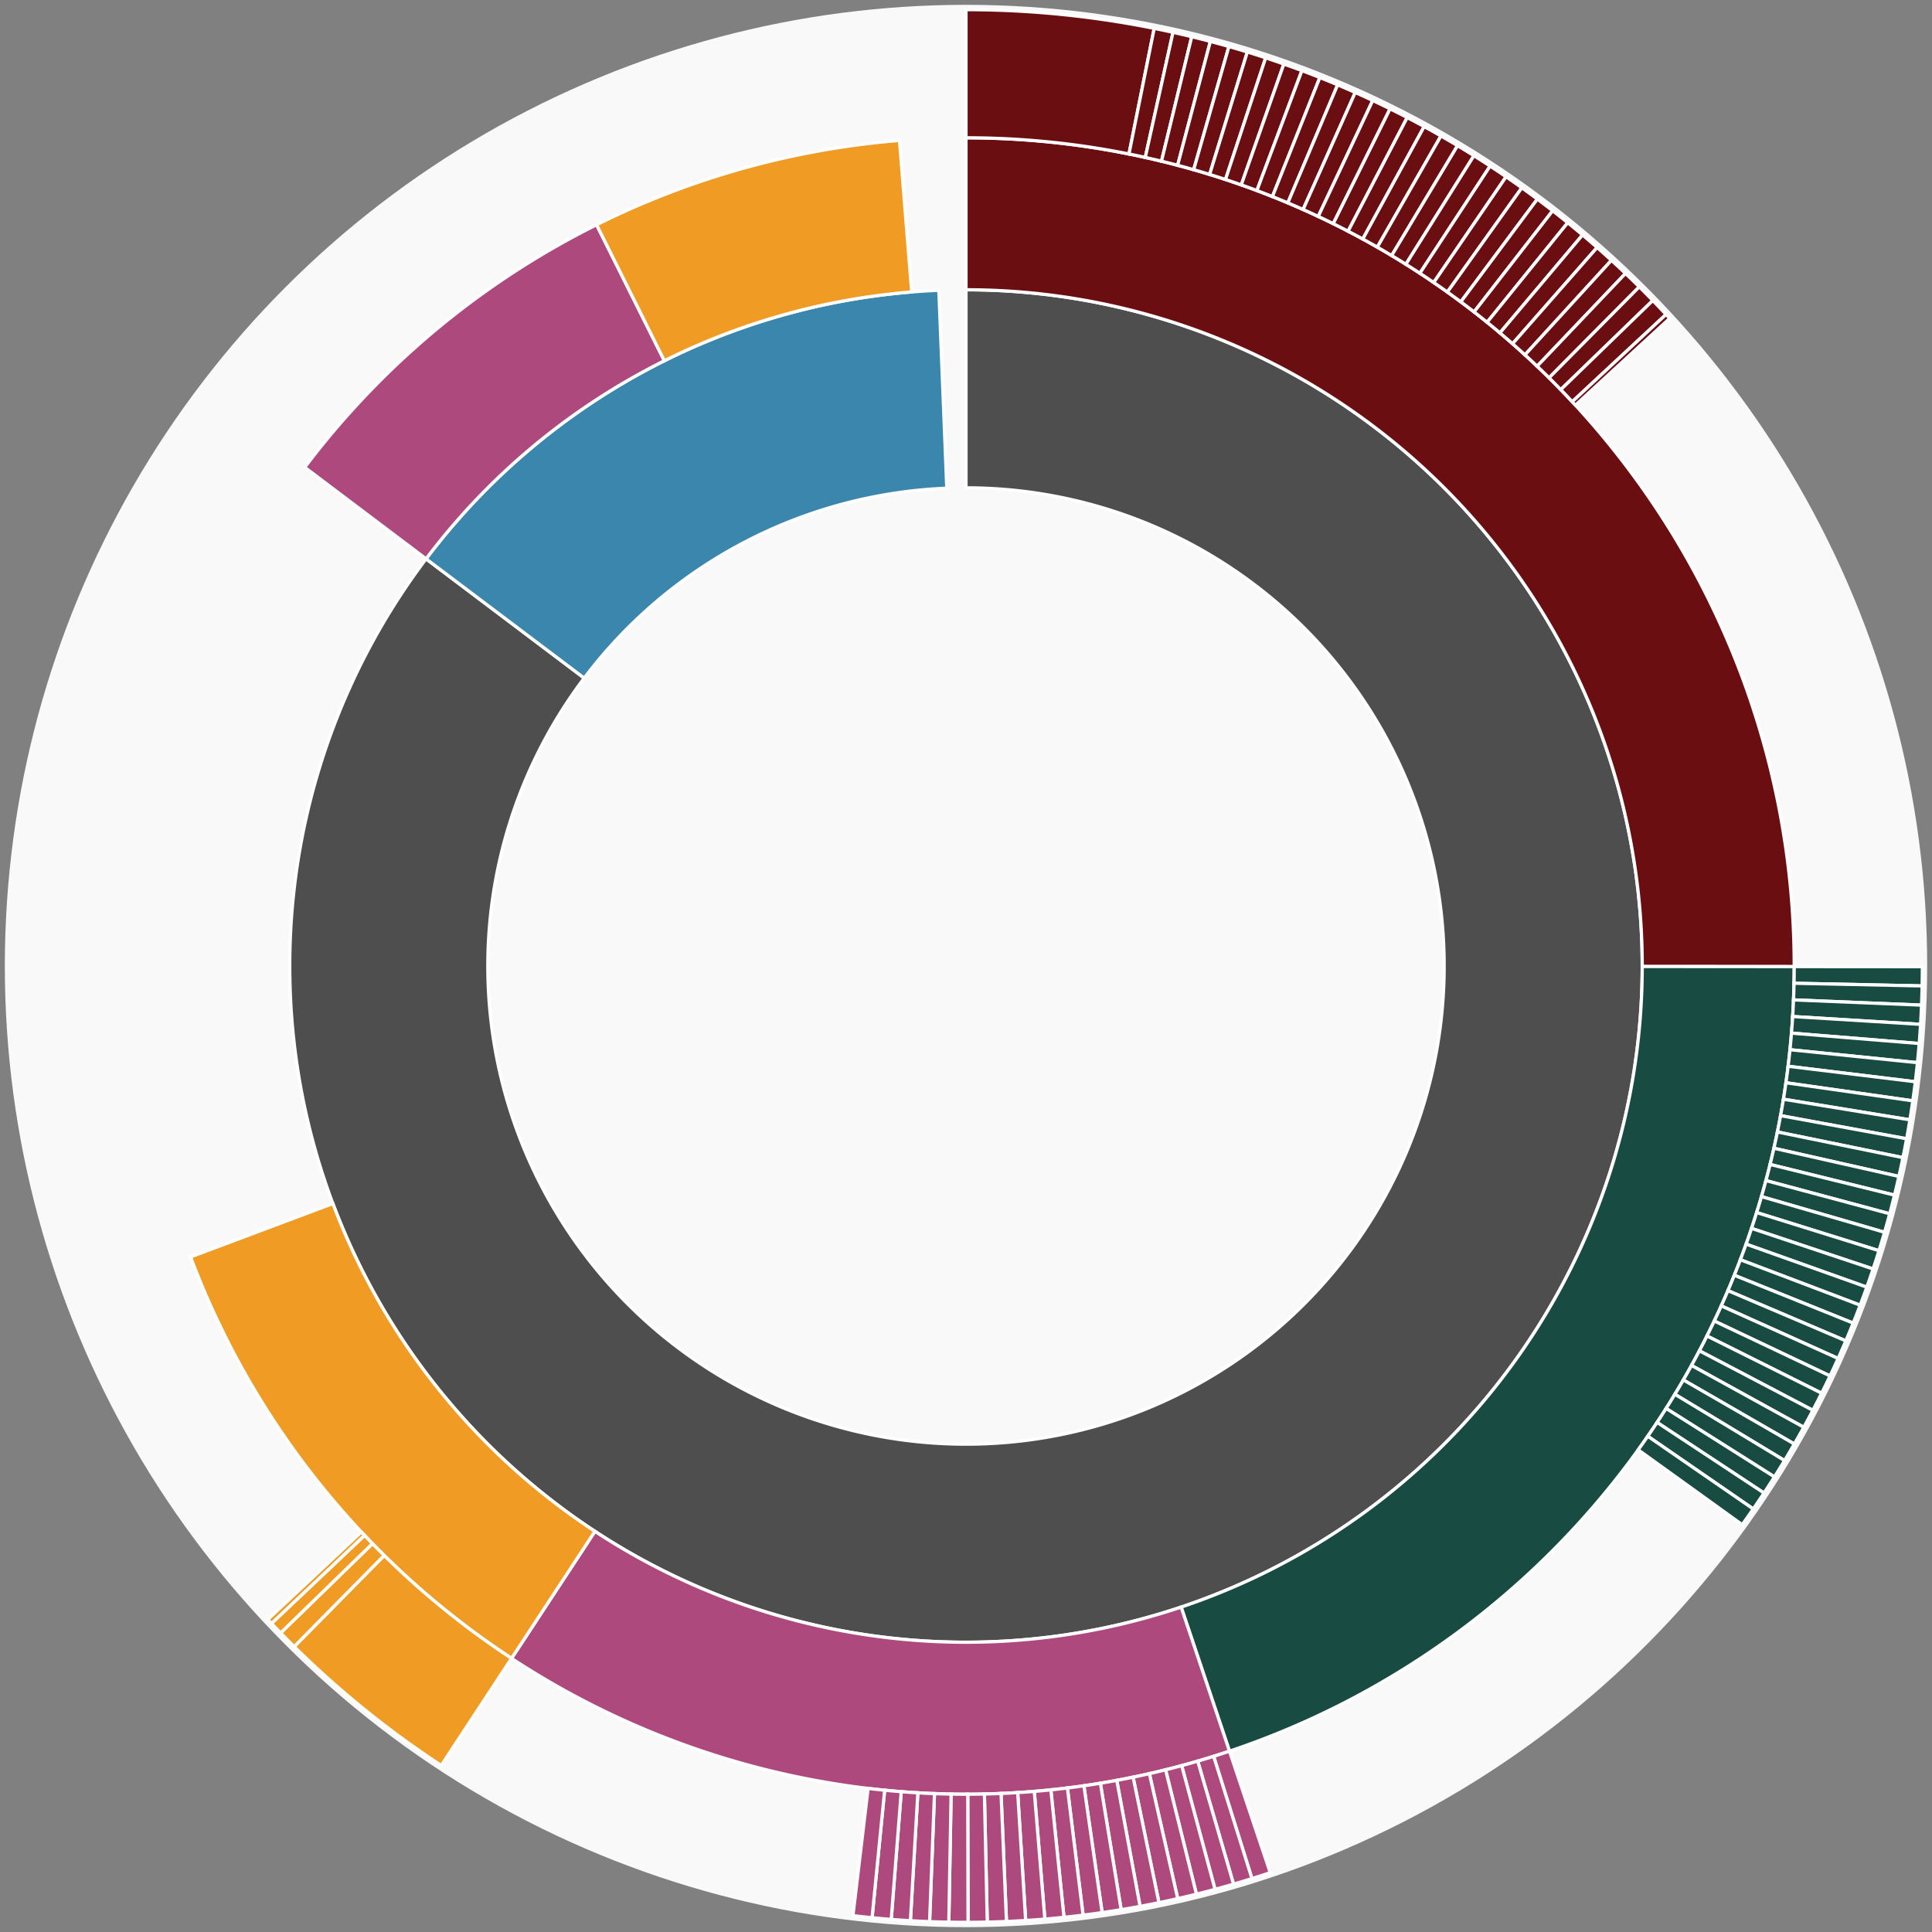 <svg xmlns="http://www.w3.org/2000/svg" width="600" height="600" id="block-7907885"><rect width="100%" height="100%" fill="#808080" stroke="none"/><g id="burst-container" transform="translate(300,300)"><data type="text/json">{"number":7907885,"totalTransactions":50,"totalFunctions":37,"totalLogs":31,"totalTokenTransfers":31,"totalEther":12390569638580412000}</data><circle r="297" style="fill: #f9f9f9; stroke: #f9f9f9; stroke-width: 3; opacity: 1;" id="circle-base"></circle><path display="none" d="M9.093002483669097e-15,-148.5A148.5,148.5,0,1,1,-9.093002483669097e-15,148.5A148.5,148.5,0,1,1,9.093002483669097e-15,-148.5Z" fill-rule="evenodd" id="p-type-root" style="stroke: #fff; opacity: 1;"></path><path d="M1.2859447435097075e-14,-210.011A210.011,210.011,0,1,1,-167.678,-126.446L-118.566,-89.411A148.5,148.5,0,1,0,9.093002483669097e-15,-148.5Z" fill-rule="evenodd" style="fill: #4E4E4E; stroke: #fff; opacity: 1;" id="p-type-data"></path><path d="M-167.678,-126.446A210.011,210.011,0,0,1,-8.441,-209.841L-5.969,-148.38A148.5,148.5,0,0,0,-118.566,-89.411Z" fill-rule="evenodd" style="fill: #3A86AD; stroke: #fff; opacity: 1;" id="p-type-value"></path><path d="M1.5749542295064867e-14,-257.21A257.21,257.21,0,0,1,257.209,0.189L210.011,0.155A210.011,210.011,0,0,0,1.2859447435097075e-14,-210.011Z" fill-rule="evenodd" style="fill: #6B0E12; stroke: #fff; opacity: 1;" id="p-type-functions"></path><path d="M257.209,0.189A257.21,257.21,0,0,1,81.827,243.847L66.811,199.1A210.011,210.011,0,0,0,210.011,0.155Z" fill-rule="evenodd" style="fill: #184B42; stroke: #fff; opacity: 1;" id="p-type-logs"></path><path d="M81.827,243.847A257.21,257.21,0,0,1,-141.136,215.028L-115.237,175.57A210.011,210.011,0,0,0,66.811,199.1Z" fill-rule="evenodd" style="fill: #AE497E; stroke: #fff; opacity: 1;" id="p-type-tokenTransfers"></path><path d="M-141.136,215.028A257.21,257.21,0,0,1,-240.816,90.358L-196.625,73.777A210.011,210.011,0,0,0,-115.237,175.57Z" fill-rule="evenodd" style="fill: #F09B24; stroke: #fff; opacity: 1;" id="p-type-ether"></path><path d="M-205.363,-154.864A257.21,257.21,0,0,1,-114.726,-230.206L-93.673,-187.962A210.011,210.011,0,0,0,-167.678,-126.446Z" fill-rule="evenodd" style="fill: #AE497E; stroke: #fff; opacity: 1;" id="p-type-tokenTransfers"></path><path d="M-114.726,-230.206A257.21,257.21,0,0,1,-20.659,-256.379L-16.868,-209.332A210.011,210.011,0,0,0,-93.673,-187.962Z" fill-rule="evenodd" style="fill: #F09B24; stroke: #fff; opacity: 1;" id="p-type-ether"></path><path d="M1.8186004967338195e-14,-297A297,297,0,0,1,58.448,-291.192L50.617,-252.18A257.21,257.21,0,0,0,1.5749542295064867e-14,-257.21Z" fill-rule="evenodd" style="fill: #6B0E12; stroke: #fff; opacity: 1;" id="p-type-functions"></path><path d="M58.448,-291.192A297,297,0,0,1,64.289,-289.958L55.676,-251.111A257.21,257.21,0,0,0,50.617,-252.18Z" fill-rule="evenodd" style="fill: #6B0E12; stroke: #fff; opacity: 1;" id="p-type-functions"></path><path d="M64.289,-289.958A297,297,0,0,1,70.104,-288.608L60.712,-249.942A257.21,257.21,0,0,0,55.676,-251.111Z" fill-rule="evenodd" style="fill: #6B0E12; stroke: #fff; opacity: 1;" id="p-type-functions"></path><path d="M70.104,-288.608A297,297,0,0,1,75.891,-287.14L65.724,-248.671A257.21,257.21,0,0,0,60.712,-249.942Z" fill-rule="evenodd" style="fill: #6B0E12; stroke: #fff; opacity: 1;" id="p-type-functions"></path><path d="M75.891,-287.14A297,297,0,0,1,81.647,-285.557L70.709,-247.299A257.21,257.21,0,0,0,65.724,-248.671Z" fill-rule="evenodd" style="fill: #6B0E12; stroke: #fff; opacity: 1;" id="p-type-functions"></path><path d="M81.647,-285.557A297,297,0,0,1,87.371,-283.858L75.665,-245.828A257.21,257.21,0,0,0,70.709,-247.299Z" fill-rule="evenodd" style="fill: #6B0E12; stroke: #fff; opacity: 1;" id="p-type-functions"></path><path d="M87.371,-283.858A297,297,0,0,1,93.059,-282.044L80.591,-244.258A257.21,257.21,0,0,0,75.665,-245.828Z" fill-rule="evenodd" style="fill: #6B0E12; stroke: #fff; opacity: 1;" id="p-type-functions"></path><path d="M93.059,-282.044A297,297,0,0,1,98.709,-280.117L85.485,-242.588A257.21,257.21,0,0,0,80.591,-244.258Z" fill-rule="evenodd" style="fill: #6B0E12; stroke: #fff; opacity: 1;" id="p-type-functions"></path><path d="M98.709,-280.117A297,297,0,0,1,104.32,-278.076L90.343,-240.821A257.21,257.21,0,0,0,85.485,-242.588Z" fill-rule="evenodd" style="fill: #6B0E12; stroke: #fff; opacity: 1;" id="p-type-functions"></path><path d="M104.32,-278.076A297,297,0,0,1,109.888,-275.923L95.166,-238.957A257.21,257.21,0,0,0,90.343,-240.821Z" fill-rule="evenodd" style="fill: #6B0E12; stroke: #fff; opacity: 1;" id="p-type-functions"></path><path d="M109.888,-275.923A297,297,0,0,1,115.412,-273.659L99.95,-236.995A257.21,257.21,0,0,0,95.166,-238.957Z" fill-rule="evenodd" style="fill: #6B0E12; stroke: #fff; opacity: 1;" id="p-type-functions"></path><path d="M115.412,-273.659A297,297,0,0,1,120.889,-271.284L104.693,-234.939A257.21,257.21,0,0,0,99.95,-236.995Z" fill-rule="evenodd" style="fill: #6B0E12; stroke: #fff; opacity: 1;" id="p-type-functions"></path><path d="M120.889,-271.284A297,297,0,0,1,126.318,-268.799L109.394,-232.787A257.21,257.21,0,0,0,104.693,-234.939Z" fill-rule="evenodd" style="fill: #6B0E12; stroke: #fff; opacity: 1;" id="p-type-functions"></path><path d="M126.318,-268.799A297,297,0,0,1,131.695,-266.206L114.051,-230.541A257.21,257.21,0,0,0,109.394,-232.787Z" fill-rule="evenodd" style="fill: #6B0E12; stroke: #fff; opacity: 1;" id="p-type-functions"></path><path d="M131.695,-266.206A297,297,0,0,1,137.019,-263.505L118.662,-228.202A257.21,257.21,0,0,0,114.051,-230.541Z" fill-rule="evenodd" style="fill: #6B0E12; stroke: #fff; opacity: 1;" id="p-type-functions"></path><path d="M137.019,-263.505A297,297,0,0,1,142.288,-260.697L123.225,-225.771A257.21,257.21,0,0,0,118.662,-228.202Z" fill-rule="evenodd" style="fill: #6B0E12; stroke: #fff; opacity: 1;" id="p-type-functions"></path><path d="M142.288,-260.697A297,297,0,0,1,147.499,-257.785L127.738,-223.248A257.21,257.21,0,0,0,123.225,-225.771Z" fill-rule="evenodd" style="fill: #6B0E12; stroke: #fff; opacity: 1;" id="p-type-functions"></path><path d="M147.499,-257.785A297,297,0,0,1,152.651,-254.768L132.2,-220.635A257.21,257.21,0,0,0,127.738,-223.248Z" fill-rule="evenodd" style="fill: #6B0E12; stroke: #fff; opacity: 1;" id="p-type-functions"></path><path d="M152.651,-254.768A297,297,0,0,1,157.741,-251.648L136.608,-217.934A257.21,257.21,0,0,0,132.2,-220.635Z" fill-rule="evenodd" style="fill: #6B0E12; stroke: #fff; opacity: 1;" id="p-type-functions"></path><path d="M157.741,-251.648A297,297,0,0,1,162.768,-248.427L140.961,-215.144A257.21,257.21,0,0,0,136.608,-217.934Z" fill-rule="evenodd" style="fill: #6B0E12; stroke: #fff; opacity: 1;" id="p-type-functions"></path><path d="M162.768,-248.427A297,297,0,0,1,167.728,-245.105L145.257,-212.267A257.21,257.21,0,0,0,140.961,-215.144Z" fill-rule="evenodd" style="fill: #6B0E12; stroke: #fff; opacity: 1;" id="p-type-functions"></path><path d="M167.728,-245.105A297,297,0,0,1,172.621,-241.684L149.494,-209.304A257.21,257.21,0,0,0,145.257,-212.267Z" fill-rule="evenodd" style="fill: #6B0E12; stroke: #fff; opacity: 1;" id="p-type-functions"></path><path d="M172.621,-241.684A297,297,0,0,1,177.444,-238.165L153.671,-206.257A257.21,257.21,0,0,0,149.494,-209.304Z" fill-rule="evenodd" style="fill: #6B0E12; stroke: #fff; opacity: 1;" id="p-type-functions"></path><path d="M177.444,-238.165A297,297,0,0,1,182.195,-234.55L157.786,-203.127A257.21,257.21,0,0,0,153.671,-206.257Z" fill-rule="evenodd" style="fill: #6B0E12; stroke: #fff; opacity: 1;" id="p-type-functions"></path><path d="M182.195,-234.55A297,297,0,0,1,186.873,-230.841L161.837,-199.914A257.21,257.21,0,0,0,157.786,-203.127Z" fill-rule="evenodd" style="fill: #6B0E12; stroke: #fff; opacity: 1;" id="p-type-functions"></path><path d="M186.873,-230.841A297,297,0,0,1,191.475,-227.038L165.822,-196.621A257.21,257.21,0,0,0,161.837,-199.914Z" fill-rule="evenodd" style="fill: #6B0E12; stroke: #fff; opacity: 1;" id="p-type-functions"></path><path d="M191.475,-227.038A297,297,0,0,1,196,-223.143L169.741,-193.248A257.21,257.21,0,0,0,165.822,-196.621Z" fill-rule="evenodd" style="fill: #6B0E12; stroke: #fff; opacity: 1;" id="p-type-functions"></path><path d="M196,-223.143A297,297,0,0,1,200.446,-219.159L173.591,-189.797A257.21,257.21,0,0,0,169.741,-193.248Z" fill-rule="evenodd" style="fill: #6B0E12; stroke: #fff; opacity: 1;" id="p-type-functions"></path><path d="M200.446,-219.159A297,297,0,0,1,204.81,-215.085L177.371,-186.269A257.21,257.21,0,0,0,173.591,-189.797Z" fill-rule="evenodd" style="fill: #6B0E12; stroke: #fff; opacity: 1;" id="p-type-functions"></path><path d="M204.81,-215.085A297,297,0,0,1,209.092,-210.925L181.079,-182.667A257.21,257.21,0,0,0,177.371,-186.269Z" fill-rule="evenodd" style="fill: #6B0E12; stroke: #fff; opacity: 1;" id="p-type-functions"></path><path d="M209.092,-210.925A297,297,0,0,1,213.29,-206.68L184.714,-178.99A257.21,257.21,0,0,0,181.079,-182.667Z" fill-rule="evenodd" style="fill: #6B0E12; stroke: #fff; opacity: 1;" id="p-type-functions"></path><path d="M213.29,-206.68A297,297,0,0,1,217.401,-202.351L188.275,-175.241A257.21,257.21,0,0,0,184.714,-178.99Z" fill-rule="evenodd" style="fill: #6B0E12; stroke: #fff; opacity: 1;" id="p-type-functions"></path><path d="M217.401,-202.351A297,297,0,0,1,218.536,-201.124L189.258,-174.179A257.21,257.21,0,0,0,188.275,-175.241Z" fill-rule="evenodd" style="fill: #6B0E12; stroke: #fff; opacity: 1;" id="p-type-functions"></path><path d="M297,0.219A297,297,0,0,1,296.936,6.188L257.154,5.359A257.21,257.21,0,0,0,257.209,0.189Z" fill-rule="evenodd" style="fill: #184B42; stroke: #fff; opacity: 1;" id="p-type-logs"></path><path d="M296.936,6.188A297,297,0,0,1,296.751,12.155L256.994,10.527A257.21,257.21,0,0,0,257.154,5.359Z" fill-rule="evenodd" style="fill: #184B42; stroke: #fff; opacity: 1;" id="p-type-logs"></path><path d="M296.751,12.155A297,297,0,0,1,296.447,18.118L256.731,15.69A257.21,257.21,0,0,0,256.994,10.527Z" fill-rule="evenodd" style="fill: #184B42; stroke: #fff; opacity: 1;" id="p-type-logs"></path><path d="M296.447,18.118A297,297,0,0,1,296.023,24.073L256.363,20.848A257.21,257.21,0,0,0,256.731,15.69Z" fill-rule="evenodd" style="fill: #184B42; stroke: #fff; opacity: 1;" id="p-type-logs"></path><path d="M296.023,24.073A297,297,0,0,1,295.479,30.018L255.892,25.996A257.21,257.21,0,0,0,256.363,20.848Z" fill-rule="evenodd" style="fill: #184B42; stroke: #fff; opacity: 1;" id="p-type-logs"></path><path d="M295.479,30.018A297,297,0,0,1,294.816,35.951L255.318,31.135A257.21,257.21,0,0,0,255.892,25.996Z" fill-rule="evenodd" style="fill: #184B42; stroke: #fff; opacity: 1;" id="p-type-logs"></path><path d="M294.816,35.951A297,297,0,0,1,294.034,41.87L254.641,36.26A257.21,257.21,0,0,0,255.318,31.135Z" fill-rule="evenodd" style="fill: #184B42; stroke: #fff; opacity: 1;" id="p-type-logs"></path><path d="M294.034,41.87A297,297,0,0,1,293.133,47.772L253.861,41.371A257.21,257.21,0,0,0,254.641,36.26Z" fill-rule="evenodd" style="fill: #184B42; stroke: #fff; opacity: 1;" id="p-type-logs"></path><path d="M293.133,47.772A297,297,0,0,1,292.113,53.654L252.978,46.466A257.21,257.21,0,0,0,253.861,41.371Z" fill-rule="evenodd" style="fill: #184B42; stroke: #fff; opacity: 1;" id="p-type-logs"></path><path d="M292.113,53.654A297,297,0,0,1,290.976,59.515L251.993,51.541A257.21,257.21,0,0,0,252.978,46.466Z" fill-rule="evenodd" style="fill: #184B42; stroke: #fff; opacity: 1;" id="p-type-logs"></path><path d="M290.976,59.515A297,297,0,0,1,289.721,65.351L250.906,56.596A257.21,257.21,0,0,0,251.993,51.541Z" fill-rule="evenodd" style="fill: #184B42; stroke: #fff; opacity: 1;" id="p-type-logs"></path><path d="M289.721,65.351A297,297,0,0,1,288.349,71.162L249.717,61.628A257.21,257.21,0,0,0,250.906,56.596Z" fill-rule="evenodd" style="fill: #184B42; stroke: #fff; opacity: 1;" id="p-type-logs"></path><path d="M288.349,71.162A297,297,0,0,1,286.86,76.943L248.428,66.635A257.21,257.21,0,0,0,249.717,61.628Z" fill-rule="evenodd" style="fill: #184B42; stroke: #fff; opacity: 1;" id="p-type-logs"></path><path d="M286.86,76.943A297,297,0,0,1,285.256,82.694L247.039,71.615A257.21,257.21,0,0,0,248.428,66.635Z" fill-rule="evenodd" style="fill: #184B42; stroke: #fff; opacity: 1;" id="p-type-logs"></path><path d="M285.256,82.694A297,297,0,0,1,283.536,88.411L245.549,76.566A257.21,257.21,0,0,0,247.039,71.615Z" fill-rule="evenodd" style="fill: #184B42; stroke: #fff; opacity: 1;" id="p-type-logs"></path><path d="M283.536,88.411A297,297,0,0,1,281.701,94.092L243.961,81.486A257.21,257.21,0,0,0,245.549,76.566Z" fill-rule="evenodd" style="fill: #184B42; stroke: #fff; opacity: 1;" id="p-type-logs"></path><path d="M281.701,94.092A297,297,0,0,1,279.753,99.735L242.273,86.373A257.21,257.21,0,0,0,243.961,81.486Z" fill-rule="evenodd" style="fill: #184B42; stroke: #fff; opacity: 1;" id="p-type-logs"></path><path d="M279.753,99.735A297,297,0,0,1,277.692,105.338L240.488,91.225A257.21,257.21,0,0,0,242.273,86.373Z" fill-rule="evenodd" style="fill: #184B42; stroke: #fff; opacity: 1;" id="p-type-logs"></path><path d="M277.692,105.338A297,297,0,0,1,275.519,110.898L238.606,96.041A257.21,257.21,0,0,0,240.488,91.225Z" fill-rule="evenodd" style="fill: #184B42; stroke: #fff; opacity: 1;" id="p-type-logs"></path><path d="M275.519,110.898A297,297,0,0,1,273.234,116.414L236.627,100.818A257.21,257.21,0,0,0,238.606,96.041Z" fill-rule="evenodd" style="fill: #184B42; stroke: #fff; opacity: 1;" id="p-type-logs"></path><path d="M273.234,116.414A297,297,0,0,1,270.839,121.883L234.553,105.553A257.21,257.21,0,0,0,236.627,100.818Z" fill-rule="evenodd" style="fill: #184B42; stroke: #fff; opacity: 1;" id="p-type-logs"></path><path d="M270.839,121.883A297,297,0,0,1,268.334,127.302L232.384,110.247A257.21,257.21,0,0,0,234.553,105.553Z" fill-rule="evenodd" style="fill: #184B42; stroke: #fff; opacity: 1;" id="p-type-logs"></path><path d="M268.334,127.302A297,297,0,0,1,265.721,132.67L230.121,114.895A257.21,257.21,0,0,0,232.384,110.247Z" fill-rule="evenodd" style="fill: #184B42; stroke: #fff; opacity: 1;" id="p-type-logs"></path><path d="M265.721,132.67A297,297,0,0,1,263.001,137.984L227.765,119.498A257.21,257.21,0,0,0,230.121,114.895Z" fill-rule="evenodd" style="fill: #184B42; stroke: #fff; opacity: 1;" id="p-type-logs"></path><path d="M263.001,137.984A297,297,0,0,1,260.174,143.243L225.317,124.052A257.21,257.21,0,0,0,227.765,119.498Z" fill-rule="evenodd" style="fill: #184B42; stroke: #fff; opacity: 1;" id="p-type-logs"></path><path d="M260.174,143.243A297,297,0,0,1,257.242,148.443L222.778,128.556A257.21,257.21,0,0,0,225.317,124.052Z" fill-rule="evenodd" style="fill: #184B42; stroke: #fff; opacity: 1;" id="p-type-logs"></path><path d="M257.242,148.443A297,297,0,0,1,254.207,153.584L220.149,133.008A257.21,257.21,0,0,0,222.778,128.556Z" fill-rule="evenodd" style="fill: #184B42; stroke: #fff; opacity: 1;" id="p-type-logs"></path><path d="M254.207,153.584A297,297,0,0,1,251.068,158.662L217.431,137.406A257.21,257.21,0,0,0,220.149,133.008Z" fill-rule="evenodd" style="fill: #184B42; stroke: #fff; opacity: 1;" id="p-type-logs"></path><path d="M251.068,158.662A297,297,0,0,1,247.828,163.677L214.626,141.748A257.21,257.21,0,0,0,217.431,137.406Z" fill-rule="evenodd" style="fill: #184B42; stroke: #fff; opacity: 1;" id="p-type-logs"></path><path d="M247.828,163.677A297,297,0,0,1,244.488,168.625L211.733,146.034A257.21,257.21,0,0,0,214.626,141.748Z" fill-rule="evenodd" style="fill: #184B42; stroke: #fff; opacity: 1;" id="p-type-logs"></path><path d="M244.488,168.625A297,297,0,0,1,241.049,173.506L208.755,150.26A257.21,257.21,0,0,0,211.733,146.034Z" fill-rule="evenodd" style="fill: #184B42; stroke: #fff; opacity: 1;" id="p-type-logs"></path><path d="M94.486,281.57A297,297,0,0,1,88.807,283.412L76.909,245.442A257.21,257.21,0,0,0,81.827,243.847Z" fill-rule="evenodd" style="fill: #AE497E; stroke: #fff; opacity: 1;" id="p-type-tokenTransfers"></path><path d="M88.807,283.412A297,297,0,0,1,83.092,285.14L71.96,246.938A257.21,257.21,0,0,0,76.909,245.442Z" fill-rule="evenodd" style="fill: #AE497E; stroke: #fff; opacity: 1;" id="p-type-tokenTransfers"></path><path d="M83.092,285.14A297,297,0,0,1,77.344,286.752L66.982,248.335A257.21,257.21,0,0,0,71.96,246.938Z" fill-rule="evenodd" style="fill: #AE497E; stroke: #fff; opacity: 1;" id="p-type-tokenTransfers"></path><path d="M77.344,286.752A297,297,0,0,1,71.565,288.249L61.977,249.631A257.21,257.21,0,0,0,66.982,248.335Z" fill-rule="evenodd" style="fill: #AE497E; stroke: #fff; opacity: 1;" id="p-type-tokenTransfers"></path><path d="M71.565,288.249A297,297,0,0,1,65.756,289.629L56.947,250.826A257.21,257.21,0,0,0,61.977,249.631Z" fill-rule="evenodd" style="fill: #AE497E; stroke: #fff; opacity: 1;" id="p-type-tokenTransfers"></path><path d="M65.756,289.629A297,297,0,0,1,59.921,290.892L51.893,251.92A257.21,257.21,0,0,0,56.947,250.826Z" fill-rule="evenodd" style="fill: #AE497E; stroke: #fff; opacity: 1;" id="p-type-tokenTransfers"></path><path d="M59.921,290.892A297,297,0,0,1,54.062,292.038L46.819,252.912A257.21,257.21,0,0,0,51.893,251.92Z" fill-rule="evenodd" style="fill: #AE497E; stroke: #fff; opacity: 1;" id="p-type-tokenTransfers"></path><path d="M54.062,292.038A297,297,0,0,1,48.181,293.066L41.726,253.802A257.21,257.21,0,0,0,46.819,252.912Z" fill-rule="evenodd" style="fill: #AE497E; stroke: #fff; opacity: 1;" id="p-type-tokenTransfers"></path><path d="M48.181,293.066A297,297,0,0,1,42.281,293.975L36.616,254.59A257.21,257.21,0,0,0,41.726,253.802Z" fill-rule="evenodd" style="fill: #AE497E; stroke: #fff; opacity: 1;" id="p-type-tokenTransfers"></path><path d="M42.281,293.975A297,297,0,0,1,36.363,294.766L31.492,255.274A257.21,257.21,0,0,0,36.616,254.59Z" fill-rule="evenodd" style="fill: #AE497E; stroke: #fff; opacity: 1;" id="p-type-tokenTransfers"></path><path d="M36.363,294.766A297,297,0,0,1,30.431,295.437L26.354,255.856A257.21,257.21,0,0,0,31.492,255.274Z" fill-rule="evenodd" style="fill: #AE497E; stroke: #fff; opacity: 1;" id="p-type-tokenTransfers"></path><path d="M30.431,295.437A297,297,0,0,1,24.487,295.989L21.206,256.334A257.21,257.21,0,0,0,26.354,255.856Z" fill-rule="evenodd" style="fill: #AE497E; stroke: #fff; opacity: 1;" id="p-type-tokenTransfers"></path><path d="M24.487,295.989A297,297,0,0,1,18.532,296.421L16.049,256.708A257.21,257.21,0,0,0,21.206,256.334Z" fill-rule="evenodd" style="fill: #AE497E; stroke: #fff; opacity: 1;" id="p-type-tokenTransfers"></path><path d="M18.532,296.421A297,297,0,0,1,12.57,296.734L10.886,256.979A257.21,257.21,0,0,0,16.049,256.708Z" fill-rule="evenodd" style="fill: #AE497E; stroke: #fff; opacity: 1;" id="p-type-tokenTransfers"></path><path d="M12.57,296.734A297,297,0,0,1,6.603,296.927L5.719,257.146A257.21,257.21,0,0,0,10.886,256.979Z" fill-rule="evenodd" style="fill: #AE497E; stroke: #fff; opacity: 1;" id="p-type-tokenTransfers"></path><path d="M6.603,296.927A297,297,0,0,1,0.634,296.999L0.549,257.209A257.21,257.21,0,0,0,5.719,257.146Z" fill-rule="evenodd" style="fill: #AE497E; stroke: #fff; opacity: 1;" id="p-type-tokenTransfers"></path><path d="M0.634,296.999A297,297,0,0,1,-5.336,296.952L-4.621,257.168A257.21,257.21,0,0,0,0.549,257.209Z" fill-rule="evenodd" style="fill: #AE497E; stroke: #fff; opacity: 1;" id="p-type-tokenTransfers"></path><path d="M-5.336,296.952A297,297,0,0,1,-11.304,296.785L-9.79,257.023A257.21,257.21,0,0,0,-4.621,257.168Z" fill-rule="evenodd" style="fill: #AE497E; stroke: #fff; opacity: 1;" id="p-type-tokenTransfers"></path><path d="M-11.304,296.785A297,297,0,0,1,-17.267,296.498L-14.954,256.774A257.21,257.21,0,0,0,-9.79,257.023Z" fill-rule="evenodd" style="fill: #AE497E; stroke: #fff; opacity: 1;" id="p-type-tokenTransfers"></path><path d="M-17.267,296.498A297,297,0,0,1,-23.223,296.091L-20.112,256.422A257.21,257.21,0,0,0,-14.954,256.774Z" fill-rule="evenodd" style="fill: #AE497E; stroke: #fff; opacity: 1;" id="p-type-tokenTransfers"></path><path d="M-23.223,296.091A297,297,0,0,1,-29.17,295.564L-25.262,255.966A257.21,257.21,0,0,0,-20.112,256.422Z" fill-rule="evenodd" style="fill: #AE497E; stroke: #fff; opacity: 1;" id="p-type-tokenTransfers"></path><path d="M-29.17,295.564A297,297,0,0,1,-35.105,294.918L-30.402,255.406A257.21,257.21,0,0,0,-25.262,255.966Z" fill-rule="evenodd" style="fill: #AE497E; stroke: #fff; opacity: 1;" id="p-type-tokenTransfers"></path><path d="M-162.97,248.293A297,297,0,0,1,-208.646,211.367L-180.693,183.049A257.21,257.21,0,0,0,-141.136,215.028Z" fill-rule="evenodd" style="fill: #F09B24; stroke: #fff; opacity: 1;" id="p-type-ether"></path><path d="M-208.646,211.367A297,297,0,0,1,-212.852,207.13L-184.336,179.38A257.21,257.21,0,0,0,-180.693,183.049Z" fill-rule="evenodd" style="fill: #F09B24; stroke: #fff; opacity: 1;" id="p-type-ether"></path><path d="M-212.852,207.13A297,297,0,0,1,-215.687,204.176L-186.791,176.822A257.21,257.21,0,0,0,-184.336,179.38Z" fill-rule="evenodd" style="fill: #F09B24; stroke: #fff; opacity: 1;" id="p-type-ether"></path><path d="M-215.687,204.176A297,297,0,0,1,-216.833,202.959L-187.783,175.768A257.21,257.21,0,0,0,-186.791,176.822Z" fill-rule="evenodd" style="fill: #F09B24; stroke: #fff; opacity: 1;" id="p-type-ether"></path></g></svg>